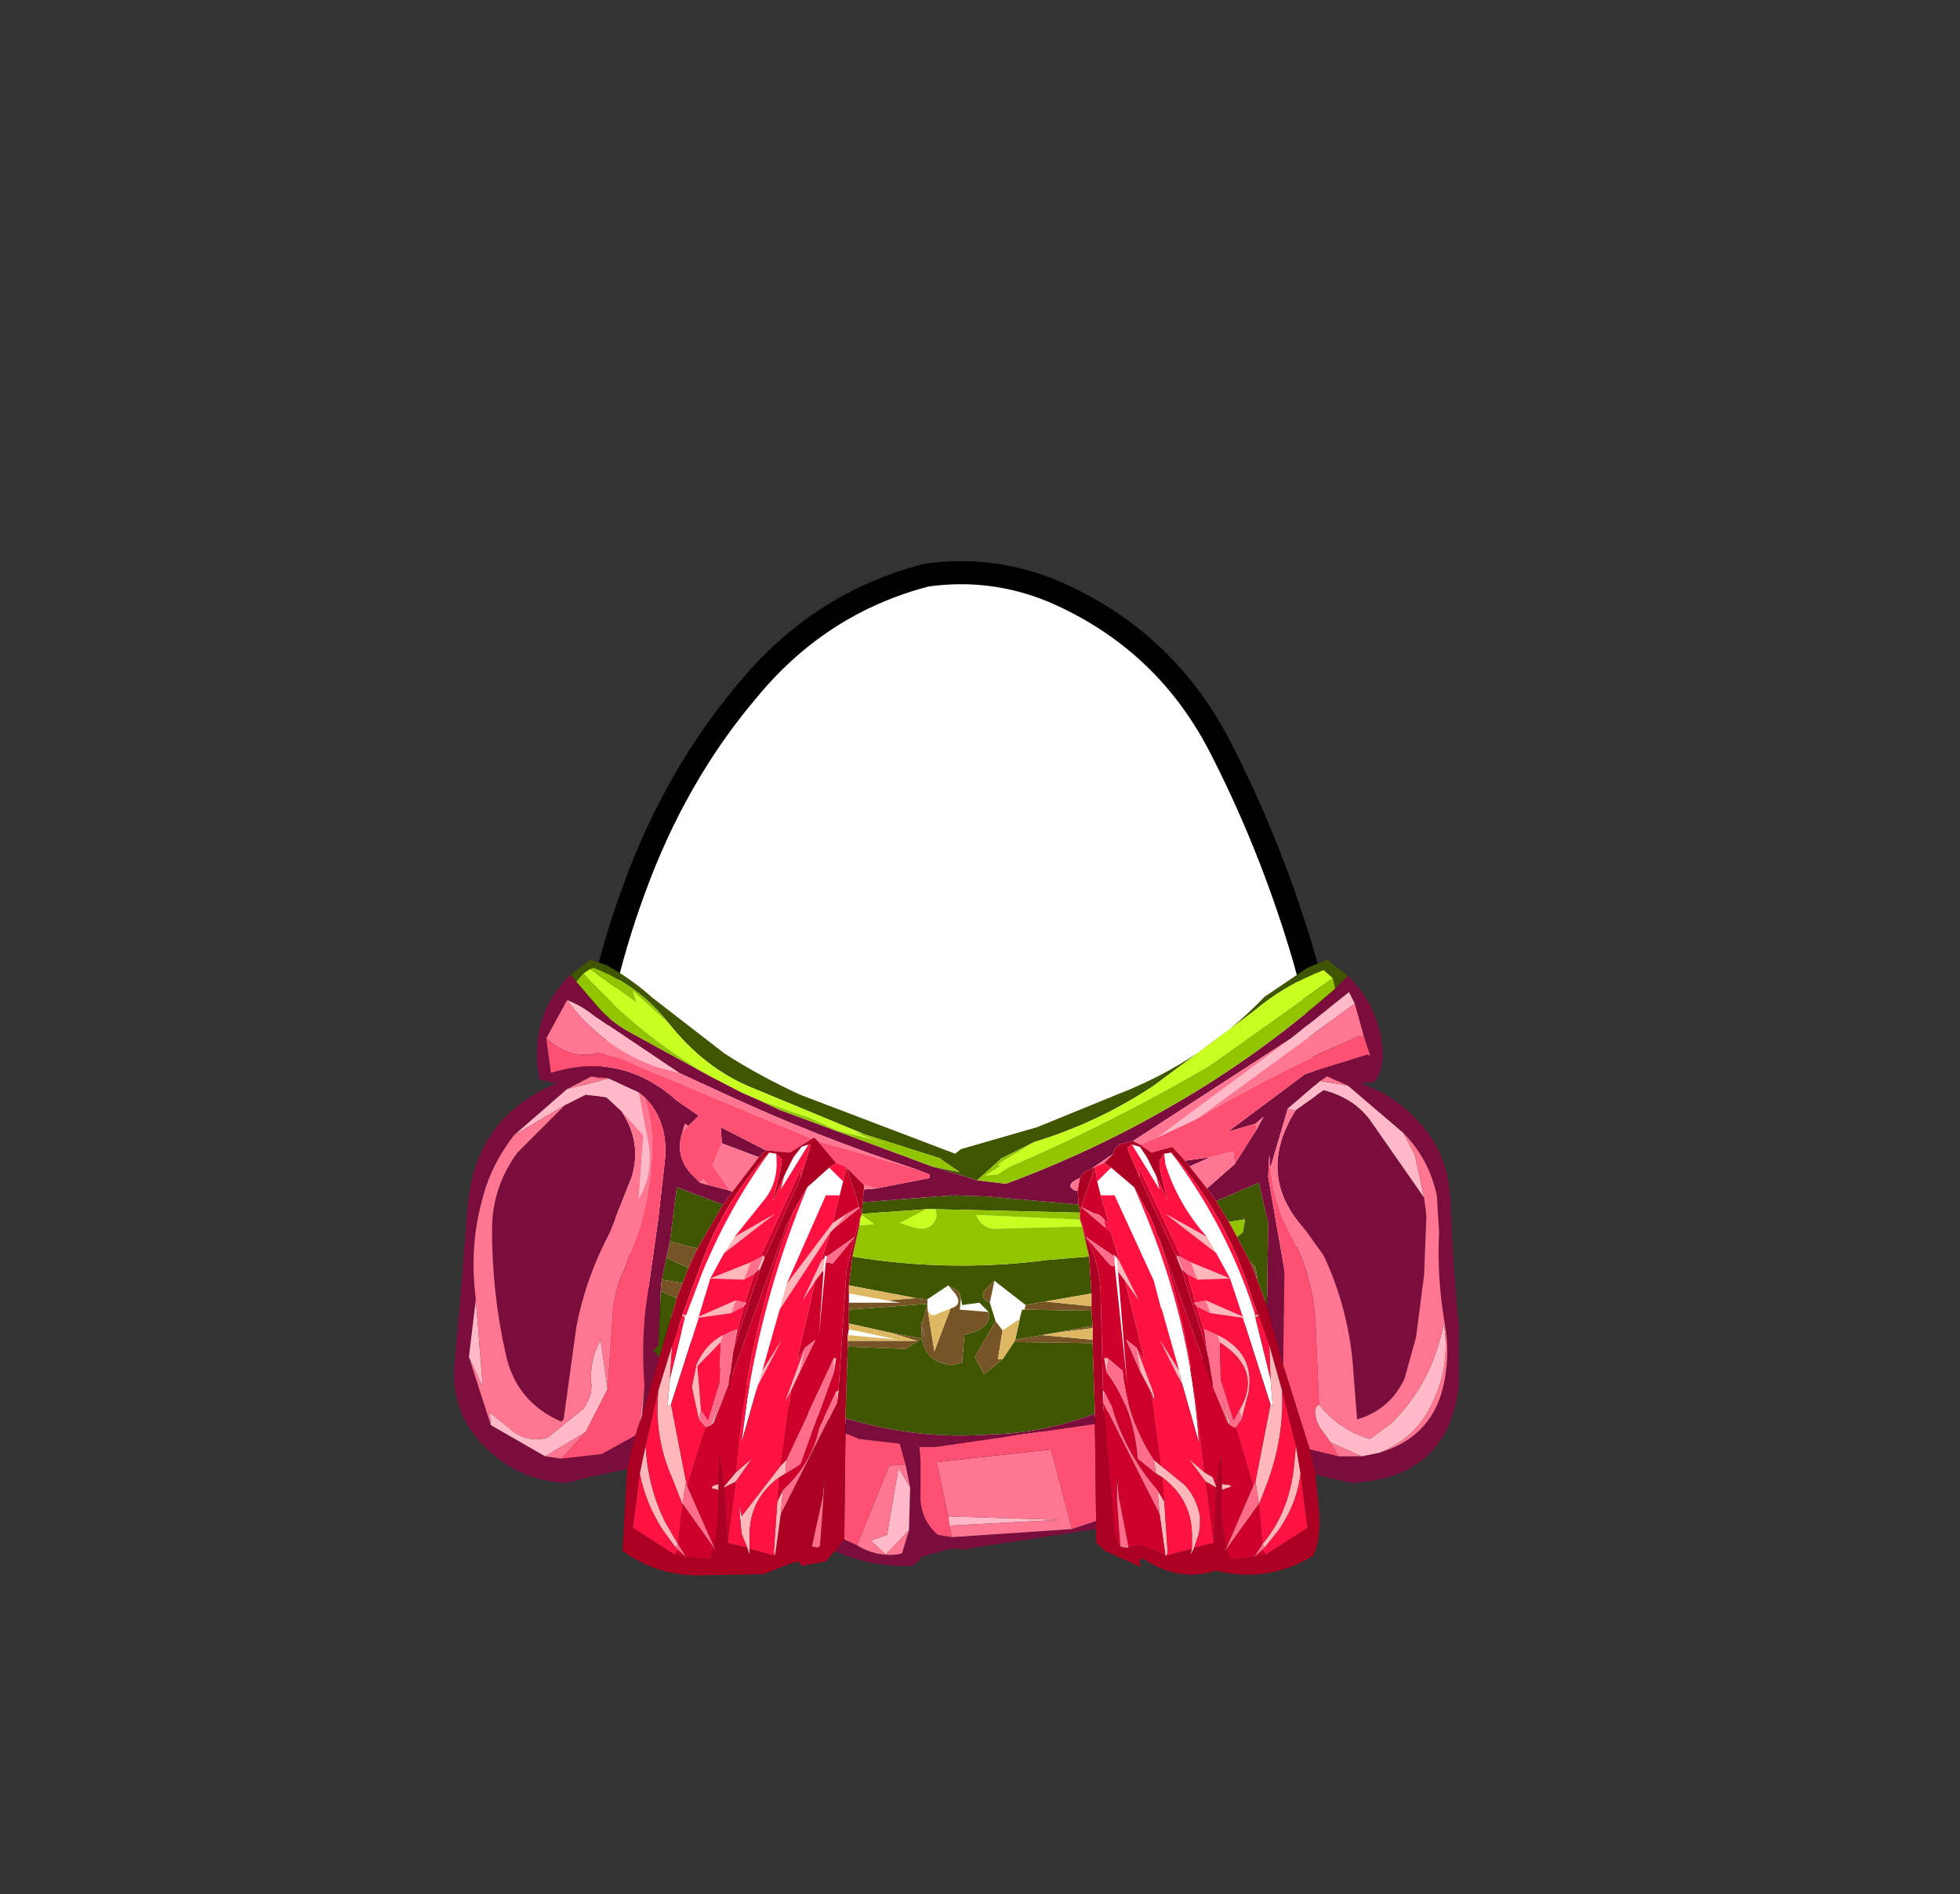 <svg xmlns="http://www.w3.org/2000/svg" xmlns:xlink="http://www.w3.org/1999/xlink" width="84.85" height="82"><rect width="100%" height="100%" fill="#333333" stroke="none"/><g transform="translate(37.4 42.25)"><use xlink:href="#a" width="32.05" height="38" transform="translate(-11.95 -17.45)"/><use xlink:href="#b" width="33.05" height="38.95" transform="translate(-12.45 -17.95)"/><use xlink:href="#c" width="43.5" height="26.65" transform="translate(-17.75 -.7)"/></g><defs><path id="d" fill="#fff" fill-rule="evenodd" d="M27.35 7.4q2.15 4.15 3.55 8.75 1.45 4.7 1.15 9.5-.35 4.95-4.2 8.1-3.8 3.2-8.75 4.05l-2.6.2q-3.6 0-7.05-1.15-4.65-1.6-7.1-5.5Q-.2 27.4.05 23q.2-4.4 2-9.3Q3.85 8.75 7 5.05 10.1 1.3 14.7.1l1.8-.1q1.9.05 3.7.8 4.75 2.05 7.15 6.6" transform="translate(-.05)"/><path id="e" fill="none" stroke="#000" stroke-linecap="round" stroke-linejoin="round" d="M27.35 7.4Q24.95 2.85 20.2.8 17.55-.3 14.7.1 10.1 1.3 7 5.05q-3.15 3.7-4.95 8.65-1.8 4.9-2 9.3-.25 4.4 2.3 8.35 2.45 3.9 7.1 5.5 4.65 1.55 9.65.95 4.95-.85 8.75-4.05 3.85-3.15 4.2-8.1.3-4.8-1.15-9.5-1.4-4.6-3.55-8.75Z" transform="translate(.45 .5)"/><use xlink:href="#d" id="a" width="32.05" height="38"/><use xlink:href="#e" id="b" width="33.05" height="38.95"/><g id="c" fill-rule="evenodd"><path fill="#fff" d="m12.15 12-.45.7-.6 1.1-.5 1.65-.2.05h.2l-1.2 3.75-.15.1.1-1.15v-.05L10 15.5v-.05l.05-.05.7-1.85q1.2-2.9 2.9-5.2l.3.05q.15 1.25-.6 2.1l-1.2 1.5m3.15-2.15.95-.85.6.6-.15.6h-.6l-1.7 3.85-.3 1.1-.75 2.65-.2.65-.7 2.45.25-1.9q.75-4.7 2.6-9.15m-1-.5.4-.8.35-.45.3-.1-1.2 1.95.15-.6m1.75 3.55v-.1l.1.05-.05.25-.3 3.2.2-2.8v-.05l.05-.55M17.1 16l2.1.45-2.15-.2.05-.25m0-1.15v-.4l1.65.3.6.1H17.1m-4.65 9.25v.75l-.1-1.25.1.5m18.3-15.7.3-.05q2.2 2.9 3.4 6.3l.25.75h-.05l.05.1.65 2.65.1 1.2-.1-.1-1.2-3.75h.15l-.15-.05-.55-1.65-.6-1.1-.4-.7q-1.25-1.4-1.8-3.15l-.05-.45m-.35.95.15.6L29.35 8l.35.1.3.45.4.8M28.45 9l1 .85.4.95q2.05 4.85 2.4 10.1l-.7-2.45-.15-.65-.75-2.65-.05-.1-.3-1.15-1.7-3.7H28l-.15-.6.6-.6m.25 3.9.05.55-.05-.05.05.1.4 4.9-.55-5.25v-.3l-.05-.1.15.15m-5.3 1 1.35 1.05-.05.2h-.1l-.1.35v.05l-.75.5-.3-.4-.25-.8.2-.95m-2.9 1v-.2l.9-.6.3.35q.35.5-.2.65l-.5.2q-.4.25-.5-.2v-.2m2.65.35-1.25-.1.05-.5.05.3.75-.1.4.4"/><path fill="#405500" d="M5.05.65 5.9 0l.75.25.15.1q.9.5 1.8 1.3l3.1 2.4q1.55 1 3.3 1.8l6.7 2.55.25-.2 3.3-.95L28.8 5.8q3.6-1.4 6.3-4.2L36.95.35 37.8 0l.9.7-.55.55-.1-.45-.4-.35q-1.7.65-3.05 1.8l-4.3 3.2q-2.4 1.6-5.2 2.45l-1.4.7-.1.05h.05l-1 .9-1.95-.6 1.2.25-.8-.55h.05l-.1-.05-3.3-1.05L12.8 5.5q-2-.85-3.5-2.75Q8 1.1 6.05.35L5.9.4l-.3.2-.3.35-.25-.3M8.9 17.2l-.1-.1v-.05l-.2-.1.25-.25.1-2.35.7.3-.75 2.55m.1-3.35.2-.95.95.45-.25.65-.9-.15m.35-1.65.3-2.35 2 .75-1.1 1.9-1.2-.3m8.3-1.2.05-.5 3.85-.3.05.05h.05v-.05l1.45.05 3.95.35.05.35-6.25-.15h-.4l-2.8.2m-.4 1.85q4.2.7 8.45.15l1.8-.15.1 1.6-2 .35-.85.15-1.35-1.05-.3.3q-.45.4.1.65l.25.8-.9 1.55.4.75.8-.65.5-.75 3.4.05.1 3.05q-2.25.85-4.5.9-3.15.25-6.3-.7l.1-3.1 2.5.1.7-.45-1.35-.25-1.8-.4v-.6l3.4-.25-.25.9-.05-.15.05.25q-.1 1.5 1.3 1.65l.45-.1.1-1.2.6-.2q.6-.35.45-.8l-.4-.4-.75.1-.05-.3-.1-.3-.45-.25-.9.6-.5-.05-2.9-.55.15-1.25m16.95-1.6-.65.1-.55-.9 1.85-.8.4 1.75-.05 3.6-.4-1.1-.1-.6-.25-.25L33.9 12l.25-.2.1-.55-.15-.1.1.1m-6.6 3.95.05.65-1.6.3-.6.1-1.15.2.1-.45.1-.45v-.05l.1-.35h.1l2.9.05"/><path fill="#c8ff20" d="m5.6.6.3-.2 2 1.45-.15-.5 1.55 1.4q1.5 1.9 3.5 2.75l4.95 2.05-.45-.1 1.4.55-.7-.25-1.4-.35-1.2-.55-2.15-.75-.8-.35-1.35-.7Q8 3.25 5.6.6m19.5 7.3q2.8-.85 5.2-2.45l4.3-3.2q1.35-1.15 3.05-1.8l.4.35-5.35 3.8q-4.3 2.5-8.6 4.35l-.35.2-.05.05-.15.1-.55.05.7-.45h-.15q.05-.1.25-.2l1.3-.8m-4.65 2.9h.4l.05.3q-.2.7-.95.5l-.65-.2 1.15-.6m-2.9.7.05-.35.05-.1.55.4-.65.05m9.65.05-3.85.1q-.5-.05-.75-.6l4.5.2.1.3"/><path fill="#7b0d3c" d="M38.7.7q1.35 1.3 1.5 3.2.05.9-.35 1.4l-.6.05q1.45.5 2.55 1.7 1.3 1.4 1.35 3.55.1 2.7.35 5.25v2.6q-.45 4-4.65 4.2l-1.55-.35-.25-1.1 1.25.3h1l.75-.15q2.2-.65 2.75-2.75.35-1.4.1-2.8-.35-2.05-.25-4l-.1-1.6q-.35-1.6-1.45-2.7l-2.4-2.05-.9-.4-.3.2-1.4 1.2L35.35 9l-.05-.55-.05.95.7 4v.3l-.05 3.85-.7-2.55.05-3.6-.4-1.75-1.85.8-.4-.55 1.2-1.05.95-1.5.3-.55-.35.3-1.2.35 3.35-2.5 2.55-.8.15-.05.1.05V4.1l-.25-.75L39 1.9l-.25-.5-2.5 2-6.85 4.45-.6.15q-.25.15-.25.4l-.95.65-.35.15-.15.25q-.7.3-.2.55h.1l.05.6-3.95-.35-1.45-.05h-.1l-3.85.3.05-.55.55-.05 2.3-.45V9.3l-.65-.25Q15.8 7.7 11.7 5.8l-1.95-.9L6.1 2.45q-.55-.45-1.2-.7L4 3.4l.2 1.5q3.05-.95 5.45 1.2l.95.65-.45.45-.15-.1-.1.35q-.35 1 .35 1.8l.4.4.35.1.95.25.1.05-.4.55-2-.75-.3 2.35-.15.7-.2.95-.05.5-.1 2.35-.25.25.2.1v.05l.1.1-.75 2.55.1-1.3q-.15-2 .1-3.7l.5-3.55.3-2.65q.1-1.6-.9-2.6L8 5.75l-1.3-.6-.75-.1-1.05.55-2.3 2q-1 1.3-1.35 2.7-.6 2.1-.3 4.4l-.3 2.5.95 2.95 2.35 1.35.7.1 1.75-.2 1.45-.8-.35 1.45-1.65.35-.95.25q-1.95-.05-3.45-1.45-1.7-1.6-1.4-3.95l.3-3.45.25-3.2q.35-3.8 3.85-5.25L3.7 5.2l-.05-.3Q3.3 2.35 5.05.65l.25.3L6.2 2q.55.65 1.35 1.1l3.55 1.95 1.35.7.8.35.85.4 6.6 2.45 1.95.6 1.25.15q3.9-1.45 7.3-3.45 3.65-2.1 6.95-5L38.7.7M27.8 24.65l-5.6.85.5.05-1.2-.05-1.25.35-.15.2-.25.2q-1.85.05-3.35-.65l.4-.5.55.25q.8.5 1.75.4l.2-.05.3-1 .05-1.85-.2-1-.25-.9-1.75-.2-.6-.25v-.65q3.15.95 6.3.7 2.25-.05 4.5-.9v.45l-6.95 1h-.65l.05.6v1.4q-.05 1.1.75 1.8l.6.1 5.2-.35 1.05-.35v.35M21.05 8.6l.1.05h-.05l-.05-.05m2.6.05h-.05l.1-.05-.05.05m-16.4-2.1q.9 1.35.45 2.85l-.95 2.4q-1.05 2-1.45 4.1l-.55 4-.1.1q-1.95-.85-2.4-2.9-.6-2.65-.6-5.4 0-1.85 1.1-3.35L4.8 6.3l.9-.45.9.1.65.6m4.35 1.4-.05-.7 1.95 1-.3.3-1.6-.6m-4.3-4.1h-.05V3.8l.05.05M31.65 8.7l1.1-.15-.9.4-.2-.25M42 10.3l.1.8-.1 2.55-.35 2.7-.5 1.8q-.65 1.35-2.05 1.75l-.15-1.9q-.15-2.75-1.3-5.2l-.75-1.05q-2.25-2.4-.45-5.25l1.2-.85Q39 6 39.7 7l2.3 3.3m-18.85-.1-.05.05.05-.05m-2.9 5.6.2.65-.2-.55-.05-.25.05.15"/><path fill="#93c400" d="M5.3.95 5.6.6Q8 3.25 11.1 5.05L7.55 3.1Q6.75 2.65 6.2 2L5.3.95M5.9.4l.15-.05Q8 1.1 9.3 2.75l-1.55-1.4.15.5L5.9.4m11.85 7.15 3.3 1.05.05.05.8.55-1.2-.25-6.6-2.45-.85-.4 2.15.75 1.2.55 1.4.35.7.25-1.4-.55.45.1m4.9 2 1-.9.05-.05 1.4-.7-1.3.8q-.2.1-.25.2h.15l-.7.45.55-.05.15-.1.05-.05.35-.2q4.3-1.85 8.6-4.35L38.05.8l.1.45q-3.3 2.9-6.95 5-3.4 2-7.3 3.45l-1.25-.15m-5 1.45 2.8-.2-1.15.6.65.2q.75.2.95-.5l-.05-.3 6.25.15v.3l-4.5-.2q.25.55.75.6l3.85-.1.3 1.3-1.8.15q-4.25.55-8.45-.15l.3-1.35.65-.05-.55-.4V11m15.9.35.65-.1h.05l-.1.55-.25.2-.35-.65M18.7 8l.65.25L18.7 8"/><path fill="#ffb9c7" d="m9.75 4.9-.95-.25q-2.4-.85-3.9-2.9.65.25 1.2.7L9.75 4.9M8 5.75l.3 1.6.15.75Q8.6 9.35 8 10.35l.2-2.75-.95-1.05-.65-.6-.9-.1-.9.45-2.2 1.3 2.3-2 1.6-.4.2-.05 1.3.6M.95 14.7l.3 3.8-.6-1.3.3-2.5m.65 5.45-.05-.55 1.05.85q.65.45 1.45.25l1.55-1.25q.4-.55.35-1.1-.1-.95.4-1.9l.3 2.15-.95 1.85-1.75 1.05-2.35-1.35m5.7-16.3-.05-.05v.05h.05m12.45 19-.05 1.85-1 1.05-.65-.6.7-.25.5-2.9.5.85M32.15 6.9l-1.7.8 5.8-4.3 2.5-2 .25.5-6.85 5m4.3-.4-.35-.05 1.4-1.2 1.2.2 2.4 2.05.5.95.4 1.85L39.7 7q-.7-1-2.05-1.35l-1.2.85m1 12.75q.85 1.1 2.2 1.5l.9-.65q1.8-1.75 2.3-4.35.3 1.75-.45 3.35-.7 1.6-2.35 2.25l-.75.15-1.35-.6-.5-.7q-.35-.75 0-.95m-16 5.25-.05-.4 4.8.15-4.75.25"/><path fill="#fe7692" d="M4.9 1.75q1.5 2.05 3.9 2.9l.95.25 1.95.9q4.1 1.9 8.25 3.25l-4.2-1.2-.15-.15-.1.05-7.65-3.2q-.75-.4-1.6-.5-1.2.3-2.25-.65l.9-1.65m3.1 4 .25.2q.45 1.35.3 2.85-.1 1.4-.5 2.8l-.65 1.75q-.55 1.15-.55 2.45l-.2 2.8-.3-2.15q-.5.95-.4 1.9.05.55-.35 1.1L4.05 20.7q-.8.2-1.45-.25l-1.05-.85.05.55-.95-2.95.6 1.3-.3-3.8q-.3-2.3.3-4.4.35-1.4 1.35-2.7l2.2-1.3-2.05 2.05q-1.1 1.5-1.1 3.35 0 2.75.6 5.4.45 2.05 2.4 2.9l.1-.1.55-4q.4-2.1 1.45-4.1l.95-2.4q.45-1.5-.45-2.85L8.2 7.6 8 10.35q.6-1 .45-2.25l-.15-.75-.3-1.6m.25 12.7-.1 1.3-.15.4.25-1.7m3.8-8.4-.1-.05-.75-1.1.4-.95 1.6.6-1.15 1.5M11 9.75l-.35-.1.15-.15.2.25m-1.1-2.3.1-.35.15.1-.25.25m7.85 2.5v-.2l.55.15-.55.05m-1.8 13.4.1-.95-.05.9-.05.1v-.05M27.8 8.95l-.2.1.95-.65-.4.4-.35.15m-.7.5L27 10h-.1q-.5-.25.2-.55M5.95 5.05l.55.15-1.6.4 1.05-.55M4.65 21.6l-.7-.1 1.75-1.05-1.05 1.15m14.9.25.2 1-.5-.85-.5 2.9-.7.25.65.6 1-1.05-.3 1-.2.05q-.95.1-1.75-.4l1.4-3.45.7-.05M39.4 3.35l-.2-.05q-3.6 1.55-7.05 3.6l6.85-5 .4 1.45M30.45 7.7l-.75.3-.3-.15 6.85-4.45-5.8 4.3m2.3.85 1-.25.05.55-1.2 1.05-.75-.95.9-.4m2-1.2-.05-.25.35-.3-.3.55m4.8-3.25h.1v.05l-.1-.05m-3.1 2.4q-1.8 2.85.45 5.25l.75 1.05q1.15 2.45 1.3 5.2l.15 1.9q1.4-.4 2.05-1.75l.5-1.8.35-2.7.1-2.55-.1-.8-.4-1.85-.5-.95q1.1 1.1 1.45 2.7l.1 1.6q-.1 1.95.25 4 .25 1.4-.1 2.8-.55 2.1-2.75 2.75 1.65-.65 2.35-2.25.75-1.6.45-3.35-.5 2.6-2.3 4.35l-.9.65q-1.35-.4-2.2-1.5l-.15-3.55q-.1-1.95-1.05-3.75-.75-1.35-.9-2.95l.75-2.55.35.05m2.85 15h-1l-.35-.6 1.35.6M37.5 5.25l.3-.2.9.4-1.2-.2M21.55 25l-.1-.5 4.75-.25-4.8-.15-.5-2.35 4.95-.55.9 3.45-5.2.35m7.25-1.65-.05.05-.05-.1v-.9l.1.95"/><path fill="#fe5073" d="M4 3.4q1.05.95 2.25.65.85.1 1.6.5l7.65 3.2-.95.6-1.05-.1-1.95-1 .05.7-.4.95.75 1.1-.95-.25-.2-.25-.15.15-.4-.4q-.7-.8-.35-1.8l.25-.25.45-.45-.95-.65Q7.25 3.95 4.2 4.9L4 3.4m11.75 4.45 4.2 1.2.65.25v.15l-2.3.45-.55-.15L17 9l-.05-.05-.4-.15-.8-.95M6.65 18.6l.2-2.8q0-1.3.55-2.45l.65-1.75q.4-1.4.5-2.8.15-1.5-.3-2.85 1 1 .9 2.6l-.3 2.65-.5 3.55q-.25 1.7-.1 3.7L8 20.15l-.15.45-1.45.8-1.75.2 1.05-1.15.95-1.85m-.7-13.55.75.1-.2.05-.55-.15m11 15.45.6.25 1.75.2.25.9-.7.05-1.4 3.45-.55-.25.05-4.6m15.2-13.6q3.45-2.05 7.05-3.6l.2.05.25.75h-.1l-.15.05-2.55.8-3.35 2.5 1.2-.35.05.25-.95 1.5-.05-.55-1 .25-1.1.15-.55-.6-.9.25-.5-.35.75-.3 1.7-.8m3.2 2.1q.15 1.6.9 2.95.95 1.8 1.05 3.75l.15 3.55q-.35.2 0 .95l.5.7.35.6-1.25-.3-1.15-3.65.05-3.85v-.3l-.7-4 .05-.95.05.55m-7.6 11.1.05 4.2-1.05.35-.9-3.45-4.95.55.5 2.35.05.4.1.5-.6-.1q-.8-.7-.75-1.8v-1.4l-.05-.6h.65l6.95-1"/><path fill="#765425" d="m8.95 14.35.05-.5.9.15-.25.65-.7-.3m.25-1.45.15-.7 1.2.3-.4.85-.95-.45m7.85 3.6h3l-1.15-.35 1.35.25-.7.45-2.5-.1v-.25m.05-1.35v-.3h2.25l-.6-.1 1.25-.1.5.05v.4l.3 1.85.7-1.85q.55-.15.2-.65l-.3-.35.45.25.1.3-.05.5 1.25.1q.15.45-.45.8l-.6.2-.1 1.2-.45.1q-1.4-.15-1.3-1.65l.2.55-.2-.65.25-.9-3.4.25m17.35-2.1.25.25.1.6-.35-.85M25.6 14.8l2 .2v.2l-2.9-.05.05-.2.85-.15m2.05 1.05v.1l-1.6.2 1.6-.3m0 .6v.15l-3.4-.05.05-.1 1.15-.2 2.2.2m-4.45-1.6q-.55-.25-.1-.65l.3-.3-.2.95m.25.8.3.4-.2 1.25h.2l-.8.65-.4-.75.9-1.55"/><path fill="#ad0123" d="m37.3 22.3.15 1.55q.1 1.25-.25 1.95-1.95 1.2-4.2.65-1.45.45-2.8-.3-.7-.5-.45.15l-1.55-.7-.4-.35v-.95l-.05-4.2v-.45l-.1-3.05v-.75l-.05-.65v-.75l-.1-1.6-.3-1.3-.1-.3v-.1l.25.85q.65 1.2.65 2.6l.1 4.05v.5l.5 5.6.15.6.1.05.15.05h.2l.45-.1q.45.05 1.15.45h.05l1.1-.3-.05.25.15-.3.85-.2.1-2.4v-.05l.2-1.35.05 1.25v.25q-.1 1.4.2 2.5l-.1.15.1-.1.15.45h.15l.9-.1.5-.1 1.8-1.15-.3-2.35-.2-1.2-.6-2.4-.55-1.95-.45-1.3-.05-.05-.25-.7q-1.1-3.6-3.5-6.3l-.3.05-.2.3V9l.35 1.45-.5-1.1-.4-.8-.3-.45-.35-.1-.2.15.55 1.3 1.6 3.45.2.5 1.1 3.5.25 1.45v.15L30.5 12l-.05-.05-.15-.45-.15-.35-.7-1.3-1-.85-.3-.2.4-.4q0-.25.25-.4l.6-.15.3.15.5.35.9-.25.55.6.2.25.75.95.4.55.55.9.35.65.55 1.05.35.85.4 1.1.7 2.55 1.15 3.65.25 1.1m-20.8 3.3-.2.2-.2.25-.85.15-.2.05-.1-.2-.4.1-1.15.45-2.7.05q-1.85.05-3.4-1.05l.2-3.55.35-1.45.15-.45.15-.4.75-2.55.75-2.55.25-.65.25-.65.4-.85 1.1-1.9.4-.55 1.15-1.5.3-.3 1.05.1.95-.6.1-.05.15.15.8.95-.3.2-.95.85-.55.95-.35.7-2.45 6.75q-.05.55-.05.15v-.05l.2-1.45 1.15-3.5.2-.5L15 9.45 15.45 8h-.1l-.3.1-.35.45-.4.8-.5 1.15.35-1.45.05-.4-.25-.25-.3-.05q-1.85 2-2.8 4.45l-.95 2.55v.05l-.45 1.3-.6 1.95-.55 2.4-.25 1.2-.3 2.35 1.8 1.15.5.1.95.1h.1l.15-.5.1.15-.1-.2q.25-1.2.2-2.45v-.25l.05-1.25.2 1.35v.05l.15 2.4.85.2.1.3v-.25l1.1.3.25-1.8 2.45-4.85v-.1l.05-.4.35-5.25.35-1.4.25-.85-.05.35-.3 1.35-.15 1.25V16l-.05.25v.5l-.1 3.1v.65l-.05 4.6-.4.5m1.05-14.9L17 9l.75.75v.2l-.05.55-.05.5-.1-.25v-.05m9.55.25-.05-.35L27 10l.1-.55.15-.25.35-.15.2-.1-.05.05-.6 1.7-.05.25M15.85 25.4l.1-.05.15-.6.5-5.6-.5 5.6-.15.6-.1.05v-.05L16 23.3l.05-.9-.1.95-.45 2.05.05.05h.2-.2l-.05-.05.25.05.05-.05h.05m-.3.05-.2-.25-1.45.6 1.45-.6.2.25"/><path fill="#ffb7b9" d="m11.7 12.7.45-.7 1.75-1-2.2 1.7m-1.65 2.7-.05.05v.05l-.1-.1v-.05l.15.05m-.7 2.75v.05l-.1 1.15.15-.1.65 3.35-.15.95v.05l-.45-1.15q-.8-1.8-.6-3.8l.6-1.95-.1 1.45m1.25-2.65h-.2l.2-.05 1.6-.7-.2.55-1.4.2m2.85-2.6-.2.5-.1.05.25-.65.05.1m2.95-1.5.6-.4-.5.6-.2.2-2.2 3.35.3-1.1 2-2.65m.25 7.25-.05.4-.05-.35.1-.05m-.75-5.6.15-.15-.05.55-.05.05-.3.4-.55.85.8-1.7m.1.35v.05-.05m-2.65 4.4.85-1.35-1.05 2 .2-.65m-1.1-1.65-.15.75.15-.9v.15m-.6.1-.1.3-1 1.05.15 1.9-.1.4-.3-1.4.2-1q.4-.85 1.15-1.25m-.5 3.9.3-1.1-.2 1-.1.1m3.8-2.25-.35.75-.25.45.85-2.3-.25 1.1m-.8 4 .25-.25-.05.6-.25.15q-1.25.9-1.3 2.4v.95l-.1-.3-.25-.6v-.75l1.7-2.2m2.3-4.65h.1l-.1.6v-.6M14 23.45l.25-.5-.1 1.05-.25 1.8-.05-.15.15-2.2m-1.45-9.6-1.45-.05 1.75-.7-.3.75m-4.5 8.4.25-1.2q.1 1.8.85 3.3l.55.95-.1.15-.55-.75q-.75-1.15-1-2.45m3.4.45v.25l-.25-.05q-.15-.1.25-.2m.25.15v-.05l.5-.6.7-.6-.7 1-.5.25m23.1-7.5.05.05-.15.1-.05-.1h.05l.1-.05m.5 1.35.55 1.95q.1 1.95-.6 3.9l-.4 1.05v-.05l-.15-.95.65-3.35.1.1-.1-1.2-.05-1.45m1.15 4.35.2 1.2q-.15 1.3-.95 2.45l-.6.75-.1-.15q1.1-1.3 1.35-3.2l.1-1.05m-3.2 1.9v-.25q.6.05.3.15l-.3.1M33 22.8v.05l-.45-.25-.75-1 .7.6.35.2.15.4m-.95 2.65-.15.3.05-.25v-.45q.05-1.65-1.3-2.65l-.25-.15-.1-.6.3.25 1.05.85q.5.55.65 1.35v.4l-.05.35-.2.6m-1.2.35h-.05l-.25-1.8-.1-1.05.3.5.15 2.2-.05.15m-1.65-.35H29l.2-.05v.05m-1.1-6.4v-.4l.05.05-.05.35m3.8-5.95 1.7.7-1.4.05-.3-.75m1.1-.4L30.8 11l1.8 1 .4.7m-1.5.7-.2-.5v-.1l.25.65-.05-.05m-.1 4.4.15.65-1-2 .85 1.35m-2.7-4.9.1.15.85 1.7-.6-.85-.3-.4v-.05l-.05-.55m3.85 1.85 1.6.7.15.05h-.15l-1.4-.2-.2-.55M34 19.5q.9-1.5-.4-2.6l-.45-.35-.1-.3q1.65.75 1.35 2.5l-.3 1.15-.1-.4m-1.9-4.6h-.05v-.05l.05.05m.4 1.25V16l.1.9-.1-.75m-2.95.65.75 2q.1.55-.15-.15l-.4-.75-.2-1.1m-1.3 1.05-.1-.6h.15l-.05.6m5.35 2.3-.1-.1-.2-1 .3 1.1"/><path fill="#fe1241" d="m11.7 12.7 2.2-1.7-1.75 1 1.2-1.5q.75-.85.6-2.1l.25.25-.05.4-.35 1.45.5-1.15-.15.6L15.35 8h.1L15 9.45l.05-.45-1.8 3.9-.4.2-1.75.7 1.45.05.45-.25-.4 1.25-.4-.1-1.6.7.5-1.65.6-1.1m1.95-4.35q-1.7 2.3-2.9 5.2l-.7 1.85-.15-.05.95-2.55q.95-2.45 2.8-4.45M10 15.5l-.65 2.65.1-1.45.45-1.3.1.1m-.6 3.75 1.2-3.75 1.4-.2.55-.3-.3 1.15V16l-.25.1-.3.15h-.05q-.75.4-1.15 1.25l-.2 1 .3 1.4.3.35-.8 2.55-.05-.2-.65-3.35m5.35-8.45.55-.95Q13.45 14.3 12.7 19l-.25 1.9.7-2.45 1.05-2-.85 1.35.75-2.65 2.2-3.35-.4 1.25-.8 1.7.55-.85-.8 3.45.35-.55-.85 2.3.25-.45-.45 3.25-1.7 2.2-.1-.5.1 1.25.25.6-.85-.2.35-2.65.7-1-.7.6q.45-5.95 2.55-11.4m1.5-1.8.3-.2.4.15L17 9l-.15.6-.6-.6m.45 1.2-.3 1.2-2 2.65 1.7-3.85h.6M27.75 9l.05-.05.35-.15.3.2-.6.6-.1-.6m-16.2 7.55-.05 1.75-.5 1.65-.3-.45-.15-1.9 1-1.05m2.55 5.85-.1 1.05-.15 2.2.05.15-1.1-.3v-.7q.05-1.5 1.3-2.4m-5.25-3.75q-.2 2 .6 3.8l.45 1.15-.2 1.7-.55-.95q-.75-1.5-.85-3.3l.55-2.4m2.2 7.3H11l.05-.05v.05m-1.5-.2-1.8-1.15.3-2.35q.25 1.3 1 2.45l.55.75.1.1-.15.2m21.5-17.4q2.4 2.7 3.5 6.3l.25.7-.1.05-.25-.75q-1.2-3.4-3.4-6.3m3.8 7.05.45 1.3.05 1.45-.65-2.65.15-.1m1 3.25.6 2.4-.1 1.05Q36.1 24 35 25.3l-.15-1.7.4-1.05q.7-1.95.6-3.9m.8 3.6.3 2.35-1.8 1.15-.15-.2.1-.1.6-.75q.8-1.15.95-2.45m-2.9 3.7h-.05v-.05l.05.05m-.85-.7-.85.2.2-.6.05-.35v-.4q-.15-.8-.65-1.35l-1.05-.85-.45-3.25q.25.7.15.15l-.75-2 .35.55-.85-3.45.6.85-.85-1.7-.35-1.25-.25-.2-.05-.35.2.15-.35-1.2h.6l1.7 3.7.3 1.15.05.1.75 2.65-.85-1.35 1 2 .7 2.45q-.35-5.25-2.4-10.1l-.4-.95.7 1.3.15.35.15.45.05.05q1.15 3.5 1.65 7.25l.35 2.95-.7-.6.75 1 .35 2.65m-.95.25-1.1.3.05-.15-.15-2.2-.1-1.05q1.35 1 1.3 2.65v.45M30.4 9.35l.5 1.1L30.55 9v-.3l.2-.3.05.45q.55 1.75 1.8 3.15l-1.8-1 2.2 1.7.6 1.1-1.7-.7-.4-.2L29.65 9l.05.45-.55-1.3.2-.15 1.2 1.95-.15-.6m.2 5.7v.05l.05.05-2.2-3.35 2.2 3.35-.05-.05v-.05m3-1.25.55 1.65-1.6-.7-.45.1-.35-1.25.45.25 1.4-.05m.55 1.7 1.2 3.75-.65 3.35-.1.2-.75-2.55.25-.35.3-1.15q.3-1.75-1.35-2.5L32.5 16v.15L32.15 15l.6.3 1.4.2m-1 1.05.45.35q1.3 1.1.4 2.6l-.25.45-.55-1.75-.05-1.65m-.8 7.05v.25l-.05.25.05-.25v-.25m-4-12.2 1.95 2.5-1.95-2.5"/><path fill="#cd0129" d="m15 9.45-1.55 3.45-.05-.1-.15.1 1.8-3.9-.05.45m-1.75 3.95-1.15 3.5.15-.75.3-1.15.1-.1v-.05h-.05l.4-1.25.15-.15.1-.05m-1.35 5q0 .4.05-.15l2.45-6.75.35-.7q-2.1 5.45-2.55 11.4l-.5.6-.2-1.35-.05 1.25q-.4.1-.25.2l.25.05q.05 1.25-.2 2.45l-1.15-2.6.8-2.55.25-.1.1-.1.65-1.65m4.95-8.8L17 9l.55 1.7-.55.3-.6.4.3-1.2.15-.6m.7 1.15.1.25v.05l-.05.1-.25.85-.35 1.4-.35 5.25-.1.05-.75 1.6q-.3 1.5-1.55 2.65l-.25.5.1-1.05.25-.15.65-.4 1.45-4 .1-.6h-.1l-2.05 4.4-.25.25.45-3.25.35-.75.7-1.45-.45.35-.35.55.8-3.45.3-.4H16l-.2 2.8.3-3.2.3.05.95-1.15-1.2.85-.1-.05v.1l-.15.15.4-1.25.2-.2 1.05-.85M15.7 17.2l.1-.9-.1.9m11.4-6.05v-.2l.05-.25.6-1.7.1.6.15.6.35 1.2-.2-.15-.05-.05q-.15-.2-.35-.2l-.6-.3 1.05.9.25.2.35 1.25-.1-.15-.15-.15.05.1-1.25-.85 1 1.15q.25.25.25 0l.55 5.25-.4-4.9.3.4.85 3.45-.35-.55-.45-.35.65 1.45.4.75.45 3.25-.3-.25q-1.15-1.75-1.35-3.85l-.65-.55h-.15l.1.6q1.2 1.6 1.35 3.75l.8.65.25.15.1 1.05-.3-.5Q29.1 21.4 28.5 19.4l-.35-.7-.05-.05-.1-4.05q0-1.4-.65-2.6l-.25-.85M9.9 23.6v-.05l1.35 1.9-.15.5h-.05v-.05l-.05.05-.95-.1-.5-.1.15-.2.35.3-.35-.55.2-1.7m1.8-.75.5-.25-.35 2.65-.15-2.4m23.45 2.9-.5.1-.9.1-.05-.05v.05h-.1l-.15-.45 1.4-1.95v.05l.15 1.7-.35.55.35-.3.15.2m-1.7-.3q-.3-1.1-.2-2.5l.3-.1q.3-.1-.3-.15l-.05-1.25-.2 1.35-.15-.4-.35-.2-.35-2.95q-.5-3.75-1.65-7.25l2.35 6.5.65 1.55.1.1.15.1h.1l.75 2.55-1.15 2.65m-.45-2.6-.1 2.4-.35-2.65.45.25m-2.2 2.95q-.7-.4-1.15-.45l-.45.1v-.05l-.4-2.05-.1-.95v.9l.15 2.1-.1-.05-.15-.6-.5-5.6L30.55 24l.25 1.8M29.7 9.45 29.65 9l1.85 3.9-.2-.1v.1l-1.6-3.45m2.9 7.45-1.1-3.5.05.05.2.15.35 1.25h-.05v.05h.05v.05h.05V15l.35 1.15.1.75"/><path fill="#fe6d8a" d="m12.1 16.9-.2 1.45v.05l-.65 1.65.2-1-.3 1.1-.25.1-.3-.35.1-.4.3.45.5-1.65.05-1.75.1-.3h.05l.3-.15.25-.1-.15.9M17 11l.55-.3v.05l-1.05.85.5-.6m-3.75 1.9.15-.1-.25.65-.15.15-.45.25.3-.75.4-.2m3.35 6.15v.1L14.15 24l.1-1.05q1.25-1.15 1.55-2.65l.75-1.6.05.35m-.75 6.35h-.05l-.05.05-.25-.05.45-2.05v.05l.05-.1-.15 2.05v.05m.3-12.55 1.2-.85-.95 1.15-.3-.05.05-.25m-.15.6v.05h-.05l.05-.05m-3.4 1.4h.05v.05l-.1.1-.55.3.2-.55.4.1m2.6 1.95.45-.35-.7 1.45.25-1.1m-.8 4.85 2.05-4.4v.6l-1.45 4-.65.4.05-.6m-4.5 1.9.15-.95.05.2 1.15 2.6.1.2-.1-.15-1.35-1.9m-.3 1.9.1-.15.35.55-.35-.3-.1-.1m23.85.05-.1.1.1-.15 1.15-2.65.1-.2.15.95-1.4 1.95M29 25.45l-.15-.05-.15-2.1.05.1.05-.05.4 2.05-.2.05m-.9-6.3v-.1l.05-.35.35.7q.6 2 1.95 3.55l.1 1.05-2.45-4.85m3.4-6.25.4.2.3.75-.45-.25-.2-.15-.25-.65.2.1m1.35 5.6v-.15l-.25-1.45-.1-.9.55.25.1.3.05 1.65.55 1.75.25-.45.1.4-.25.35h-.1l-.15-.1-.3-1.1.2 1-.65-1.55m-4.65-6.9-1.05-.9.6.3q.2 0 .35.2l.05.05.05.35m.55 1.85v.05l-.05-.1.05.05m-.15-.6v.3q0 .25-.25 0l-1-1.15 1.25.85m3.5 2 .45-.1.2.55-.6-.3v-.05h-.05v-.05l-.05-.05h.05m-3.85 3 .05-.6.65.55q.2 2.1 1.35 3.85l.1.6-.8-.65q-.15-2.15-1.35-3.75m1.5.05-.65-1.45.45.35.2 1.1M35 25.3l.1.15-.1.1-.35.3.35-.55"/><path fill="#242424" d="M34.25 11.25h-.05l-.1-.1.15.1"/><path d="M21.65 10.2v.05h-.05l-.05-.05h.1"/><path fill="#deb762" d="M17.1 14.45v-.35l2.9.55-1.25.1-1.65-.3m0 1.55v-.25l1.8.4 1.15.35h-3v-.25l2.15.2-2.1-.45m10.4-1.4h.1-.1m.1-.15V15l-2-.2 2-.35m.05 1.5v.5l-2.2-.2.6-.1 1.6-.2m-3.9 1.35h-.2l.2-1.25.75-.5-.1.45-.1.45-.05.1-.5.75m-3.25-2.2q.1.45.5.2l.5-.2-.7 1.85-.3-1.85"/></g></defs></svg>
